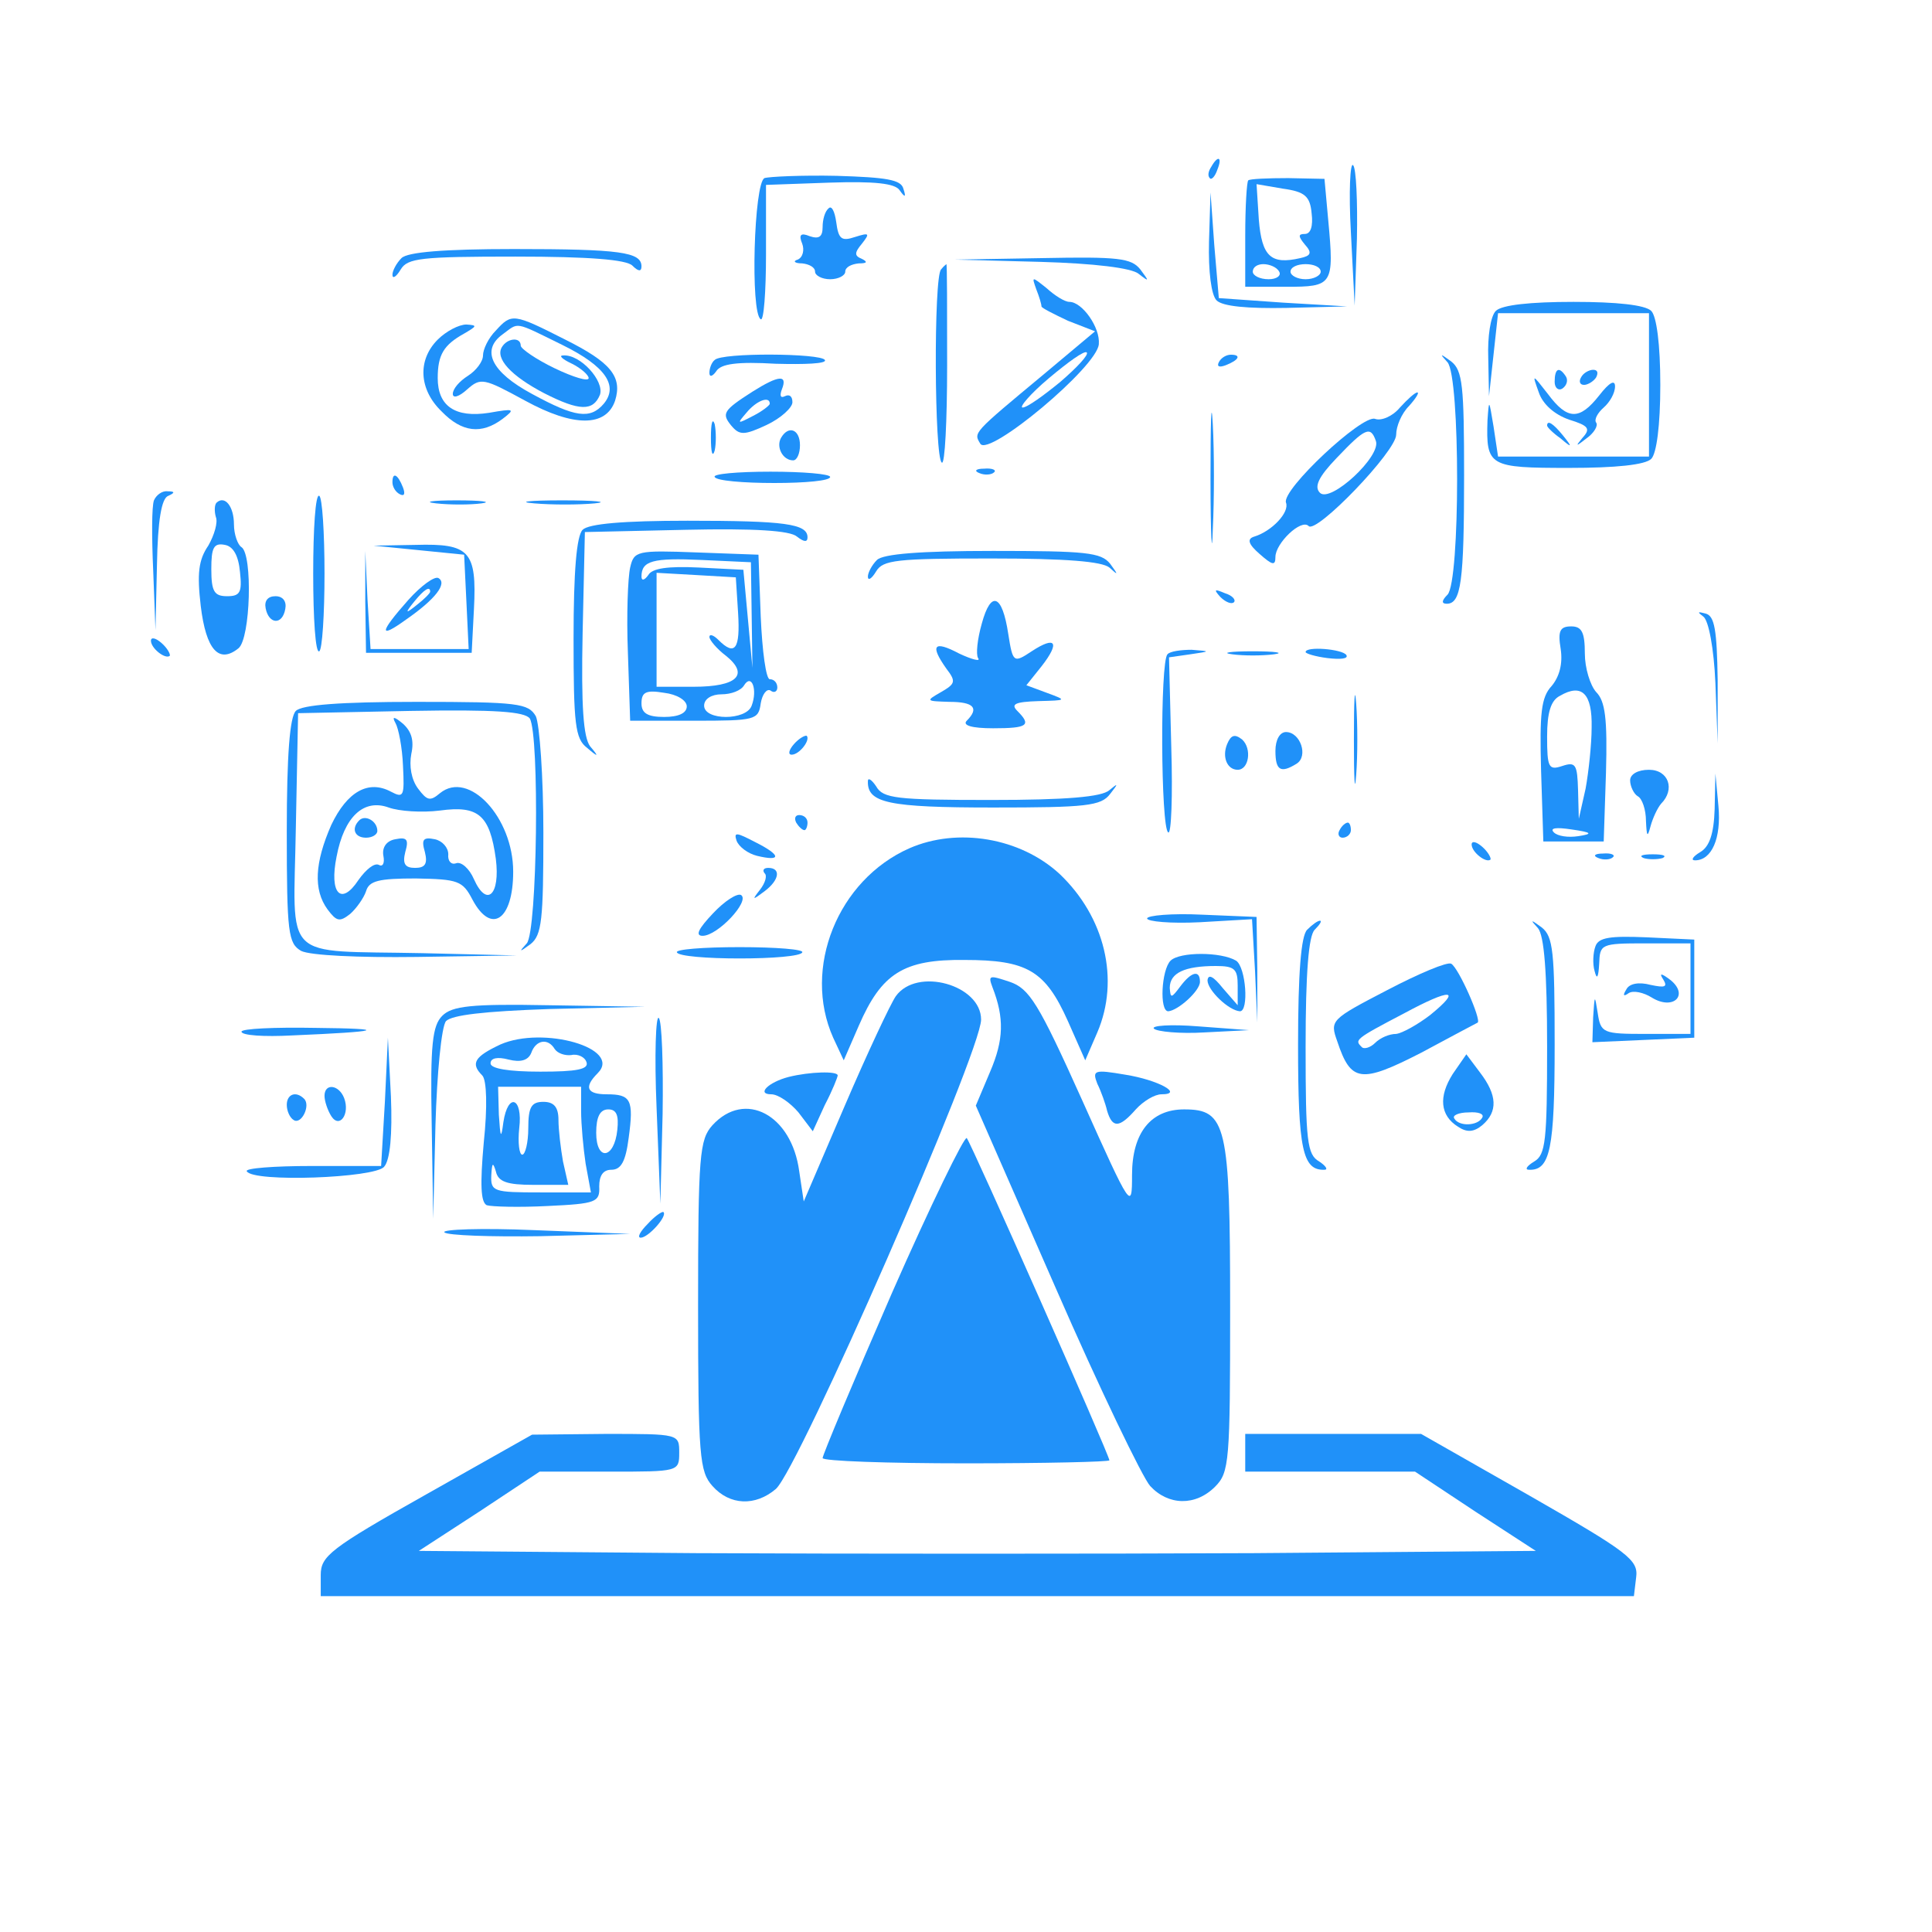 <?xml version="1.0" standalone="no"?>
<!DOCTYPE svg PUBLIC "-//W3C//DTD SVG 20010904//EN"
 "http://www.w3.org/TR/2001/REC-SVG-20010904/DTD/svg10.dtd">
<svg version="1.0" xmlns="http://www.w3.org/2000/svg"
 width="256pt" height="256pt" viewBox="0 0 256 256"
 preserveAspectRatio="xMidYMid meet">

<g transform="translate(0,256) scale(0.1,-0.1)"
fill="#2091F9" stroke="none">
<path d="M1605 2339 c-4 -6 -5 -12 -2 -15 2 -3 7 2 10 11 7 17 1 20 -8 4z"/>
<path d="M1790 2252 l5 -97 3 89 c1 49 -1 93 -5 97 -4 5 -6 -36 -3 -89z"/>
<path d="M1013 2324 c-14 -6 -19 -179 -5 -187 4 -3 7 36 7 86 l0 92 84 3 c60
2 87 -1 93 -10 7 -10 9 -10 5 2 -3 12 -23 15 -88 17 -46 1 -90 -1 -96 -3z"/>
<path d="M1654 2321 c-2 -2 -4 -35 -4 -73 l0 -68 54 0 c62 0 64 2 56 88 l-5
55 -48 1 c-27 0 -51 -1 -53 -3z m84 -44 c2 -16 -1 -27 -9 -27 -9 0 -9 -3 0
-14 10 -11 8 -15 -6 -18 -39 -9 -51 2 -55 51 l-3 47 35 -6 c29 -4 36 -10 38
-33z m-43 -77 c3 -5 -3 -10 -14 -10 -12 0 -21 5 -21 10 0 6 6 10 14 10 8 0 18
-4 21 -10z m55 0 c0 -5 -9 -10 -20 -10 -11 0 -20 5 -20 10 0 6 9 10 20 10 11
0 20 -4 20 -10z"/>
<path d="M1602 2240 c-1 -40 3 -71 10 -78 8 -8 41 -11 93 -10 l80 2 -85 5 -85
6 -6 70 -5 70 -2 -65z"/>
<path d="M1098 2284 c-5 -4 -8 -15 -8 -25 0 -13 -5 -16 -17 -12 -12 5 -15 2
-10 -10 3 -8 1 -18 -6 -21 -7 -2 -4 -5 6 -5 9 -1 17 -5 17 -11 0 -5 9 -10 20
-10 11 0 20 5 20 10 0 6 8 10 18 11 11 0 12 2 4 6 -10 4 -10 8 0 20 11 14 10
15 -9 9 -18 -6 -22 -3 -25 20 -2 14 -6 22 -10 18z"/>
<path d="M532 2218 c-7 -7 -12 -17 -12 -22 0 -6 5 -3 11 7 9 15 27 17 152 17
98 0 147 -4 155 -12 8 -8 12 -8 12 -1 0 19 -28 23 -169 23 -93 0 -141 -4 -149
-12z"/>
<path d="M1379 2213 c70 -2 121 -8 130 -16 14 -11 14 -10 2 6 -12 15 -29 17
-130 15 l-116 -2 114 -3z"/>
<path d="M1247 2203 c-10 -9 -9 -251 1 -256 4 -3 7 55 7 129 0 74 0 134 -1
134 0 0 -4 -3 -7 -7z"/>
<path d="M1373 2177 c4 -10 7 -20 7 -23 0 -2 16 -10 35 -19 l36 -14 -68 -57
c-95 -79 -93 -77 -84 -92 11 -18 155 102 157 132 2 22 -22 56 -39 56 -6 0 -19
8 -30 18 -20 16 -20 16 -14 -1z m32 -123 c-22 -18 -44 -34 -50 -34 -5 0 10 18
35 39 25 21 47 37 50 34 3 -3 -13 -20 -35 -39z"/>
<path d="M1982 2148 c-7 -7 -11 -34 -10 -62 l1 -51 6 55 6 55 100 0 100 0 0
-95 0 -95 -100 0 -100 0 -6 40 c-6 36 -6 37 -8 8 -2 -61 2 -63 108 -63 62 0
101 4 109 12 7 7 12 44 12 98 0 54 -5 91 -12 98 -8 8 -46 12 -103 12 -57 0
-95 -4 -103 -12z"/>
<path d="M657 2122 c-10 -10 -17 -25 -17 -33 0 -8 -9 -20 -20 -27 -11 -7 -20
-17 -20 -24 0 -6 8 -4 19 6 18 16 22 15 77 -15 64 -35 107 -35 119 0 10 32 -6
51 -66 81 -69 35 -71 35 -92 12z m88 -19 c57 -28 75 -54 55 -78 -18 -21 -38
-18 -95 13 -54 29 -68 58 -39 79 22 16 14 18 79 -14z"/>
<path d="M665 2100 c-9 -15 12 -38 56 -61 47 -24 65 -24 74 -2 6 18 -26 54
-49 52 -6 0 -1 -5 12 -11 12 -6 22 -15 22 -19 0 -5 -20 1 -45 13 -25 12 -45
26 -45 30 0 12 -18 10 -25 -2z"/>
<path d="M580 2110 c-27 -27 -25 -66 5 -95 27 -28 53 -31 81 -10 17 13 16 14
-18 8 -45 -7 -68 9 -68 46 0 31 8 44 35 59 17 10 18 11 3 12 -10 0 -27 -9 -38
-20z"/>
<path d="M947 2083 c-4 -3 -7 -11 -7 -17 0 -6 4 -5 9 2 6 10 28 13 79 10 38
-1 68 0 65 5 -5 9 -137 10 -146 0z"/>
<path d="M1615 2080 c-3 -6 1 -7 9 -4 18 7 21 14 7 14 -6 0 -13 -4 -16 -10z"/>
<path d="M1918 2080 c17 -19 17 -291 0 -308 -8 -8 -8 -12 -1 -12 19 0 23 29
23 170 0 119 -2 139 -17 151 -15 11 -16 11 -5 -1z"/>
<path d="M2060 2054 c0 -8 5 -12 10 -9 6 4 8 11 5 16 -9 14 -15 11 -15 -7z"/>
<path d="M2095 2060 c-3 -5 -2 -10 4 -10 5 0 13 5 16 10 3 6 2 10 -4 10 -5 0
-13 -4 -16 -10z"/>
<path d="M997 2041 c-39 -25 -41 -29 -28 -45 11 -13 17 -13 47 1 19 9 34 23
34 30 0 8 -4 11 -10 8 -6 -3 -7 1 -4 9 8 20 -4 19 -39 -3z m23 -16 c0 -2 -10
-10 -22 -16 -21 -11 -22 -11 -9 4 13 16 31 23 31 12z"/>
<path d="M1604 1925 c0 -77 2 -107 3 -67 2 40 2 103 0 140 -2 37 -3 4 -3 -73z"/>
<path d="M2039 2040 c5 -15 20 -29 40 -36 26 -8 29 -12 18 -24 -10 -12 -9 -12
5 -1 10 7 16 17 13 21 -3 4 2 13 10 20 8 7 15 19 15 28 0 9 -7 6 -21 -12 -26
-33 -42 -33 -68 2 -21 27 -21 27 -12 2z"/>
<path d="M1855 2020 c-10 -12 -25 -18 -33 -15 -17 6 -124 -94 -118 -111 5 -13
-19 -38 -42 -45 -10 -3 -8 -10 7 -23 17 -15 21 -16 21 -4 0 18 34 51 44 41 10
-11 116 99 116 121 0 11 7 28 17 38 9 10 14 18 11 18 -3 0 -13 -9 -23 -20z
m-32 -44 c8 -20 -60 -83 -74 -69 -8 8 -2 21 22 46 38 40 45 43 52 23z"/>
<path d="M942 1980 c0 -19 2 -27 5 -17 2 9 2 25 0 35 -3 9 -5 1 -5 -18z"/>
<path d="M2050 1996 c0 -2 8 -10 18 -17 15 -13 16 -12 3 4 -13 16 -21 21 -21
13z"/>
<path d="M1035 1980 c-7 -12 2 -30 16 -30 5 0 9 9 9 20 0 21 -15 27 -25 10z"/>
<path d="M947 1928 c2 -5 38 -8 79 -8 41 0 74 3 74 8 0 4 -36 7 -79 7 -44 0
-77 -3 -74 -7z"/>
<path d="M1298 1933 c7 -3 16 -2 19 1 4 3 -2 6 -13 5 -11 0 -14 -3 -6 -6z"/>
<path d="M520 1921 c0 -6 4 -13 10 -16 6 -3 7 1 4 9 -7 18 -14 21 -14 7z"/>
<path d="M204 1897 c-3 -8 -3 -49 -1 -93 l3 -79 2 87 c1 58 6 88 15 91 9 4 9
6 -1 6 -7 1 -15 -5 -18 -12z"/>
<path d="M415 1800 c0 -59 3 -106 8 -103 4 2 7 49 7 103 0 54 -3 101 -7 103
-5 3 -8 -44 -8 -103z"/>
<path d="M287 1894 c-3 -3 -3 -12 -1 -19 3 -7 -2 -24 -10 -38 -13 -19 -15 -37
-10 -80 7 -58 24 -77 50 -56 16 13 19 124 4 134 -5 3 -10 17 -10 30 0 24 -12
39 -23 29z m31 -92 c3 -27 0 -32 -17 -32 -17 0 -21 6 -21 36 0 28 3 35 18 32
11 -2 18 -14 20 -36z"/>
<path d="M578 1893 c18 -2 45 -2 60 0 15 2 0 4 -33 4 -33 0 -45 -2 -27 -4z"/>
<path d="M708 1893 c23 -2 59 -2 80 0 20 2 1 4 -43 4 -44 0 -61 -2 -37 -4z"/>
<path d="M772 1858 c-8 -8 -12 -55 -12 -144 0 -113 2 -133 18 -145 15 -13 16
-12 4 2 -9 12 -12 53 -10 150 l3 134 134 3 c90 2 138 -1 147 -9 9 -7 14 -8 14
-1 0 18 -30 22 -159 22 -85 0 -131 -4 -139 -12z"/>
<path d="M555 1831 l60 -6 3 -62 3 -63 -65 0 -65 0 -4 65 -3 65 0 -67 1 -68
70 0 70 0 3 58 c4 77 -6 87 -77 85 l-56 -1 60 -6z"/>
<path d="M835 1808 c-3 -13 -5 -63 -3 -113 l3 -90 85 0 c81 0 85 1 88 23 2 12
8 20 13 17 5 -4 9 -1 9 4 0 6 -4 11 -10 11 -5 0 -10 37 -12 83 l-3 82 -82 3
c-79 3 -83 2 -88 -20z m161 -63 l1 -70 -6 65 -6 65 -59 3 c-41 2 -62 -1 -67
-10 -5 -7 -9 -8 -9 -2 0 21 15 25 80 22 l65 -3 1 -70z m-18 3 c3 -48 -4 -58
-26 -36 -7 7 -12 8 -12 4 0 -4 10 -16 22 -25 31 -25 15 -41 -43 -41 l-49 0 0
76 0 75 53 -3 52 -3 3 -47z m18 -123 c-7 -20 -63 -20 -63 0 0 9 10 15 23 15
13 0 26 5 30 12 10 16 18 -6 10 -27z m-86 -1 c0 -9 -11 -14 -30 -14 -22 0 -30
5 -30 18 0 15 6 18 30 14 17 -2 30 -10 30 -18z"/>
<path d="M1162 1818 c-7 -7 -12 -17 -12 -22 0 -6 5 -3 11 7 9 15 27 17 152 17
100 0 147 -4 157 -12 12 -11 12 -10 1 5 -12 15 -32 17 -155 17 -97 0 -146 -4
-154 -12z"/>
<path d="M541 1765 c-39 -44 -39 -52 -3 -26 39 27 55 48 43 55 -5 3 -23 -10
-40 -29z m29 11 c0 -2 -8 -10 -17 -17 -16 -13 -17 -12 -4 4 13 16 21 21 21 13z"/>
<path d="M1617 1769 c7 -7 15 -10 18 -7 3 3 -2 9 -12 12 -14 6 -15 5 -6 -5z"/>
<path d="M352 1754 c4 -21 22 -23 26 -1 2 10 -3 17 -13 17 -10 0 -15 -6 -13
-16z"/>
<path d="M1301 1734 c-6 -21 -8 -41 -5 -46 4 -5 -8 -2 -25 6 -34 18 -39 11
-17 -20 13 -17 12 -20 -7 -31 -21 -12 -20 -12 11 -13 32 0 40 -8 23 -25 -6 -6
6 -10 35 -10 46 0 51 4 32 23 -9 9 -3 12 28 13 38 1 38 1 11 11 l-27 10 20 25
c25 32 19 41 -13 20 -24 -16 -25 -15 -31 23 -8 53 -23 58 -35 14z"/>
<path d="M2257 1743 c7 -5 14 -42 16 -88 l3 -80 0 84 c-1 66 -4 85 -16 88 -11
3 -11 2 -3 -4z"/>
<path d="M2068 1700 c3 -20 -2 -37 -12 -49 -14 -15 -16 -36 -14 -112 l3 -94
40 0 40 0 3 91 c2 72 -1 95 -13 107 -8 9 -15 32 -15 51 0 28 -4 36 -18 36 -15
0 -18 -6 -14 -30z m41 -104 c0 -22 -4 -59 -8 -81 l-9 -40 -1 38 c-1 34 -3 38
-21 32 -18 -6 -20 -2 -20 39 0 32 5 48 17 54 29 17 43 3 42 -42z m-18 -144
c-13 -2 -27 0 -32 5 -6 6 3 7 23 4 28 -4 29 -6 9 -9z"/>
<path d="M200 1711 c0 -10 19 -25 25 -20 1 2 -3 10 -11 17 -8 7 -14 8 -14 3z"/>
<path d="M1547 1693 c-10 -9 -9 -231 1 -236 4 -3 6 48 4 113 l-3 119 28 4 c27
4 28 4 2 6 -14 0 -29 -2 -32 -6z"/>
<path d="M1633 1693 c15 -2 39 -2 55 0 15 2 2 4 -28 4 -30 0 -43 -2 -27 -4z"/>
<path d="M1730 1696 c0 -2 13 -6 29 -8 17 -2 28 -1 25 4 -5 8 -54 12 -54 4z"/>
<path d="M1794 1580 c0 -52 1 -74 3 -47 2 26 2 68 0 95 -2 26 -3 4 -3 -48z"/>
<path d="M392 1618 c-8 -8 -12 -58 -12 -160 0 -135 2 -148 19 -158 12 -6 76
-9 153 -8 l133 2 -125 3 c-189 4 -171 -14 -168 166 l3 152 149 3 c113 2 151
-1 158 -10 13 -22 10 -282 -4 -298 -11 -12 -10 -12 5 -1 15 12 17 32 17 148 0
74 -5 143 -10 154 -10 17 -23 19 -158 19 -102 0 -152 -4 -160 -12z"/>
<path d="M524 1602 c4 -7 9 -32 10 -57 2 -40 1 -43 -16 -34 -30 16 -58 0 -79
-44 -22 -50 -24 -86 -5 -112 12 -16 16 -17 30 -6 8 7 18 21 21 30 4 14 17 17
66 17 56 -1 62 -3 75 -28 25 -47 54 -27 54 37 0 72 -59 135 -97 104 -13 -11
-17 -10 -29 6 -9 12 -12 30 -9 46 4 18 0 30 -11 40 -12 10 -15 10 -10 1z m59
-116 c51 7 66 -6 74 -64 6 -48 -12 -65 -29 -27 -6 14 -17 24 -24 21 -6 -2 -11
3 -10 12 0 9 -8 18 -18 20 -15 3 -18 0 -13 -17 4 -16 0 -21 -13 -21 -13 0 -17
5 -13 21 5 17 2 20 -13 17 -12 -2 -18 -11 -16 -22 2 -10 -1 -15 -6 -12 -6 3
-17 -6 -27 -20 -23 -35 -39 -18 -29 31 10 53 36 77 69 65 14 -5 44 -7 68 -4z"/>
<path d="M476 1473 c-11 -11 -6 -23 9 -23 8 0 15 4 15 9 0 13 -16 22 -24 14z"/>
<path d="M1052 1574 c-7 -8 -8 -14 -3 -14 10 0 25 19 20 25 -2 1 -10 -3 -17
-11z"/>
<path d="M1626 1574 c-7 -17 0 -34 14 -34 15 0 19 28 6 40 -10 8 -15 6 -20 -6z"/>
<path d="M1690 1565 c0 -26 7 -30 28 -17 16 10 5 42 -14 42 -8 0 -14 -10 -14
-25z"/>
<path d="M2160 1526 c0 -8 5 -18 10 -21 6 -3 11 -18 11 -33 1 -21 2 -22 6 -7
3 11 9 24 14 30 19 19 10 45 -16 45 -15 0 -25 -6 -25 -14z"/>
<path d="M1150 1525 c-1 -29 27 -35 166 -35 123 0 143 2 155 18 11 14 11 15
-1 5 -10 -9 -57 -13 -157 -13 -125 0 -143 2 -152 18 -6 9 -11 12 -11 7z"/>
<path d="M2272 1488 c-1 -33 -7 -50 -19 -57 -10 -6 -13 -11 -7 -11 22 0 35 29
31 72 l-4 43 -1 -47z"/>
<path d="M1055 1470 c3 -5 8 -10 11 -10 2 0 4 5 4 10 0 6 -5 10 -11 10 -5 0
-7 -4 -4 -10z"/>
<path d="M1775 1460 c-3 -5 -1 -10 4 -10 6 0 11 5 11 10 0 6 -2 10 -4 10 -3 0
-8 -4 -11 -10z"/>
<path d="M976 1446 c3 -8 15 -17 27 -20 33 -8 32 1 -2 18 -25 13 -29 14 -25 2z"/>
<path d="M1205 1436 c-95 -42 -142 -159 -101 -251 l14 -30 20 46 c30 69 59 88
140 87 83 0 107 -14 137 -81 l23 -52 16 37 c30 70 10 153 -50 210 -52 48 -135
62 -199 34z"/>
<path d="M1950 1441 c0 -10 19 -25 25 -20 1 2 -3 10 -11 17 -8 7 -14 8 -14 3z"/>
<path d="M2118 1423 c7 -3 16 -2 19 1 4 3 -2 6 -13 5 -11 0 -14 -3 -6 -6z"/>
<path d="M2178 1423 c6 -2 18 -2 25 0 6 3 1 5 -13 5 -14 0 -19 -2 -12 -5z"/>
<path d="M1013 1403 c4 -3 1 -13 -6 -22 -11 -14 -10 -14 6 -2 20 15 22 31 5
31 -6 0 -8 -3 -5 -7z"/>
<path d="M945 1350 c-20 -21 -24 -30 -14 -30 20 0 63 46 51 54 -5 3 -22 -8
-37 -24z"/>
<path d="M1520 1343 c0 -4 31 -7 70 -5 l69 4 4 -69 3 -68 0 70 -1 70 -72 3
c-40 2 -73 -1 -73 -5z"/>
<path d="M1732 1328 c-8 -8 -12 -57 -12 -153 0 -138 6 -166 35 -165 5 0 2 5
-7 11 -16 9 -18 27 -18 152 0 98 4 147 12 155 7 7 10 12 7 12 -3 0 -10 -5 -17
-12z"/>
<path d="M2038 1330 c8 -10 12 -57 12 -157 0 -125 -2 -143 -17 -152 -10 -6
-13 -11 -7 -11 28 -1 34 27 34 166 0 123 -2 143 -17 155 -15 11 -16 11 -5 -1z"/>
<path d="M2114 1306 c-3 -8 -4 -23 -1 -33 3 -12 5 -8 6 10 1 26 2 27 61 27
l60 0 0 -60 0 -60 -59 0 c-57 0 -60 1 -64 28 -4 25 -4 24 -6 -6 l-1 -33 68 3
67 3 0 65 0 65 -63 3 c-48 2 -64 0 -68 -12z"/>
<path d="M897 1298 c2 -5 40 -8 83 -8 43 0 81 3 83 8 3 4 -35 7 -83 7 -48 0
-86 -3 -83 -7z"/>
<path d="M1551 1287 c-12 -12 -15 -67 -3 -67 13 1 42 27 42 39 0 16 -11 14
-26 -6 -12 -16 -13 -16 -14 -2 0 20 20 29 61 29 25 0 29 -4 29 -26 l0 -26 -20
23 c-12 15 -19 19 -20 10 0 -13 28 -40 43 -41 12 0 8 58 -5 67 -20 12 -75 12
-87 0z"/>
<path d="M1838 1248 c-75 -39 -76 -40 -66 -68 18 -54 31 -56 111 -15 39 21 73
39 75 40 5 4 -25 72 -35 78 -5 3 -43 -13 -85 -35z m57 -33 c-17 -13 -37 -24
-45 -25 -9 0 -21 -5 -28 -12 -6 -6 -15 -9 -18 -5 -9 9 -9 10 56 44 63 34 78
33 35 -2z"/>
<path d="M1315 1252 c16 -41 15 -70 -3 -112 l-19 -45 106 -242 c58 -133 115
-251 125 -262 24 -26 60 -27 86 -1 19 19 20 33 20 238 0 242 -5 262 -61 262
-44 0 -69 -31 -69 -87 0 -47 -1 -46 -66 99 -58 129 -70 148 -96 157 -27 9 -29
9 -23 -7z"/>
<path d="M2204 1262 c6 -10 2 -11 -17 -7 -15 4 -28 2 -32 -6 -5 -8 -4 -10 3
-5 6 4 20 1 31 -6 28 -17 49 3 25 23 -13 10 -16 10 -10 1z"/>
<path d="M1187 1240 c-7 -10 -38 -76 -68 -146 l-54 -126 -6 40 c-10 75 -72
108 -115 61 -17 -19 -19 -39 -19 -239 0 -200 2 -220 19 -239 23 -26 57 -27 84
-4 30 26 272 579 272 622 0 46 -85 70 -113 31z"/>
<path d="M586 1214 c-13 -13 -16 -38 -14 -142 l2 -127 3 124 c2 69 8 131 14
138 8 8 50 13 137 16 l127 3 -127 2 c-104 2 -129 -1 -142 -14z"/>
<path d="M870 1092 l5 -127 3 119 c1 66 -1 123 -5 127 -4 5 -6 -49 -3 -119z"/>
<path d="M1529 1197 c4 -4 35 -7 67 -5 l59 3 -67 5 c-37 3 -63 1 -59 -3z"/>
<path d="M320 1193 c0 -5 30 -7 67 -5 119 5 131 9 31 10 -54 1 -98 -1 -98 -5z"/>
<path d="M663 1176 c-34 -16 -40 -25 -24 -41 6 -6 7 -42 2 -89 -5 -56 -4 -79
4 -83 7 -2 43 -3 81 -1 64 3 69 5 68 26 0 14 5 22 16 22 13 0 19 11 23 42 7
51 3 58 -29 58 -26 0 -31 9 -12 28 33 33 -72 63 -129 38z m72 -6 c4 -6 14 -9
22 -8 9 2 18 -3 20 -9 4 -10 -13 -13 -61 -13 -42 0 -66 4 -66 11 0 7 9 9 24 5
16 -4 26 -1 30 9 6 17 22 20 31 5z m35 -82 c0 -18 3 -50 6 -70 l7 -38 -67 0
c-62 0 -66 1 -65 23 1 16 2 18 6 5 3 -14 15 -18 50 -18 l46 0 -7 31 c-3 17 -6
42 -6 55 0 17 -6 24 -20 24 -16 0 -20 -7 -20 -35 0 -19 -4 -35 -8 -35 -4 0 -6
16 -4 35 5 41 -15 48 -21 8 -3 -23 -4 -21 -6 10 l-1 37 55 0 55 0 0 -32z m48
-25 c-4 -39 -28 -42 -28 -4 0 21 5 31 16 31 11 0 14 -8 12 -27z"/>
<path d="M510 1100 l-5 -85 -92 0 c-50 0 -89 -3 -86 -7 8 -15 170 -9 182 6 8
9 11 43 9 93 l-4 78 -4 -85z"/>
<path d="M1925 1137 c-19 -30 -17 -55 7 -70 12 -8 21 -7 32 2 21 18 20 40 -3
70 l-18 24 -18 -26z m39 -58 c-6 -11 -31 -12 -37 -1 -3 4 6 8 19 8 13 1 21 -2
18 -7z"/>
<path d="M1045 1133 c-27 -7 -43 -23 -23 -23 9 0 25 -11 36 -24 l19 -25 16 35
c10 19 17 37 17 39 0 6 -37 5 -65 -2z"/>
<path d="M1454 1124 c5 -10 11 -27 13 -36 7 -23 16 -23 38 2 10 11 25 20 34
20 30 0 -4 19 -48 26 -41 7 -44 6 -37 -12z"/>
<path d="M430 1108 c0 -7 4 -19 9 -27 11 -17 25 3 17 24 -7 18 -26 20 -26 3z"/>
<path d="M380 1096 c0 -8 4 -17 9 -20 10 -7 23 19 14 28 -11 11 -23 6 -23 -8z"/>
<path d="M1182 847 c-51 -117 -92 -215 -92 -219 0 -4 86 -7 190 -7 105 0 190
2 190 4 0 7 -183 420 -189 427 -3 3 -48 -89 -99 -205z"/>
<path d="M858 938 c-10 -10 -14 -18 -9 -18 10 0 36 29 30 34 -2 1 -12 -6 -21
-16z"/>
<path d="M589 927 c4 -4 61 -6 127 -5 l119 3 -127 5 c-70 3 -124 1 -119 -3z"/>
<path d="M565 580 c-128 -72 -140 -82 -140 -107 l0 -28 870 0 870 0 3 25 c3
23 -10 33 -141 108 l-144 82 -116 0 -117 0 0 -25 0 -25 113 0 112 0 80 -53 80
-52 -373 -3 c-206 -1 -539 -1 -740 0 l-367 3 80 52 80 53 93 0 c91 0 92 0 92
25 0 25 0 25 -97 25 l-98 -1 -140 -79z"/>
</g>
</svg>
